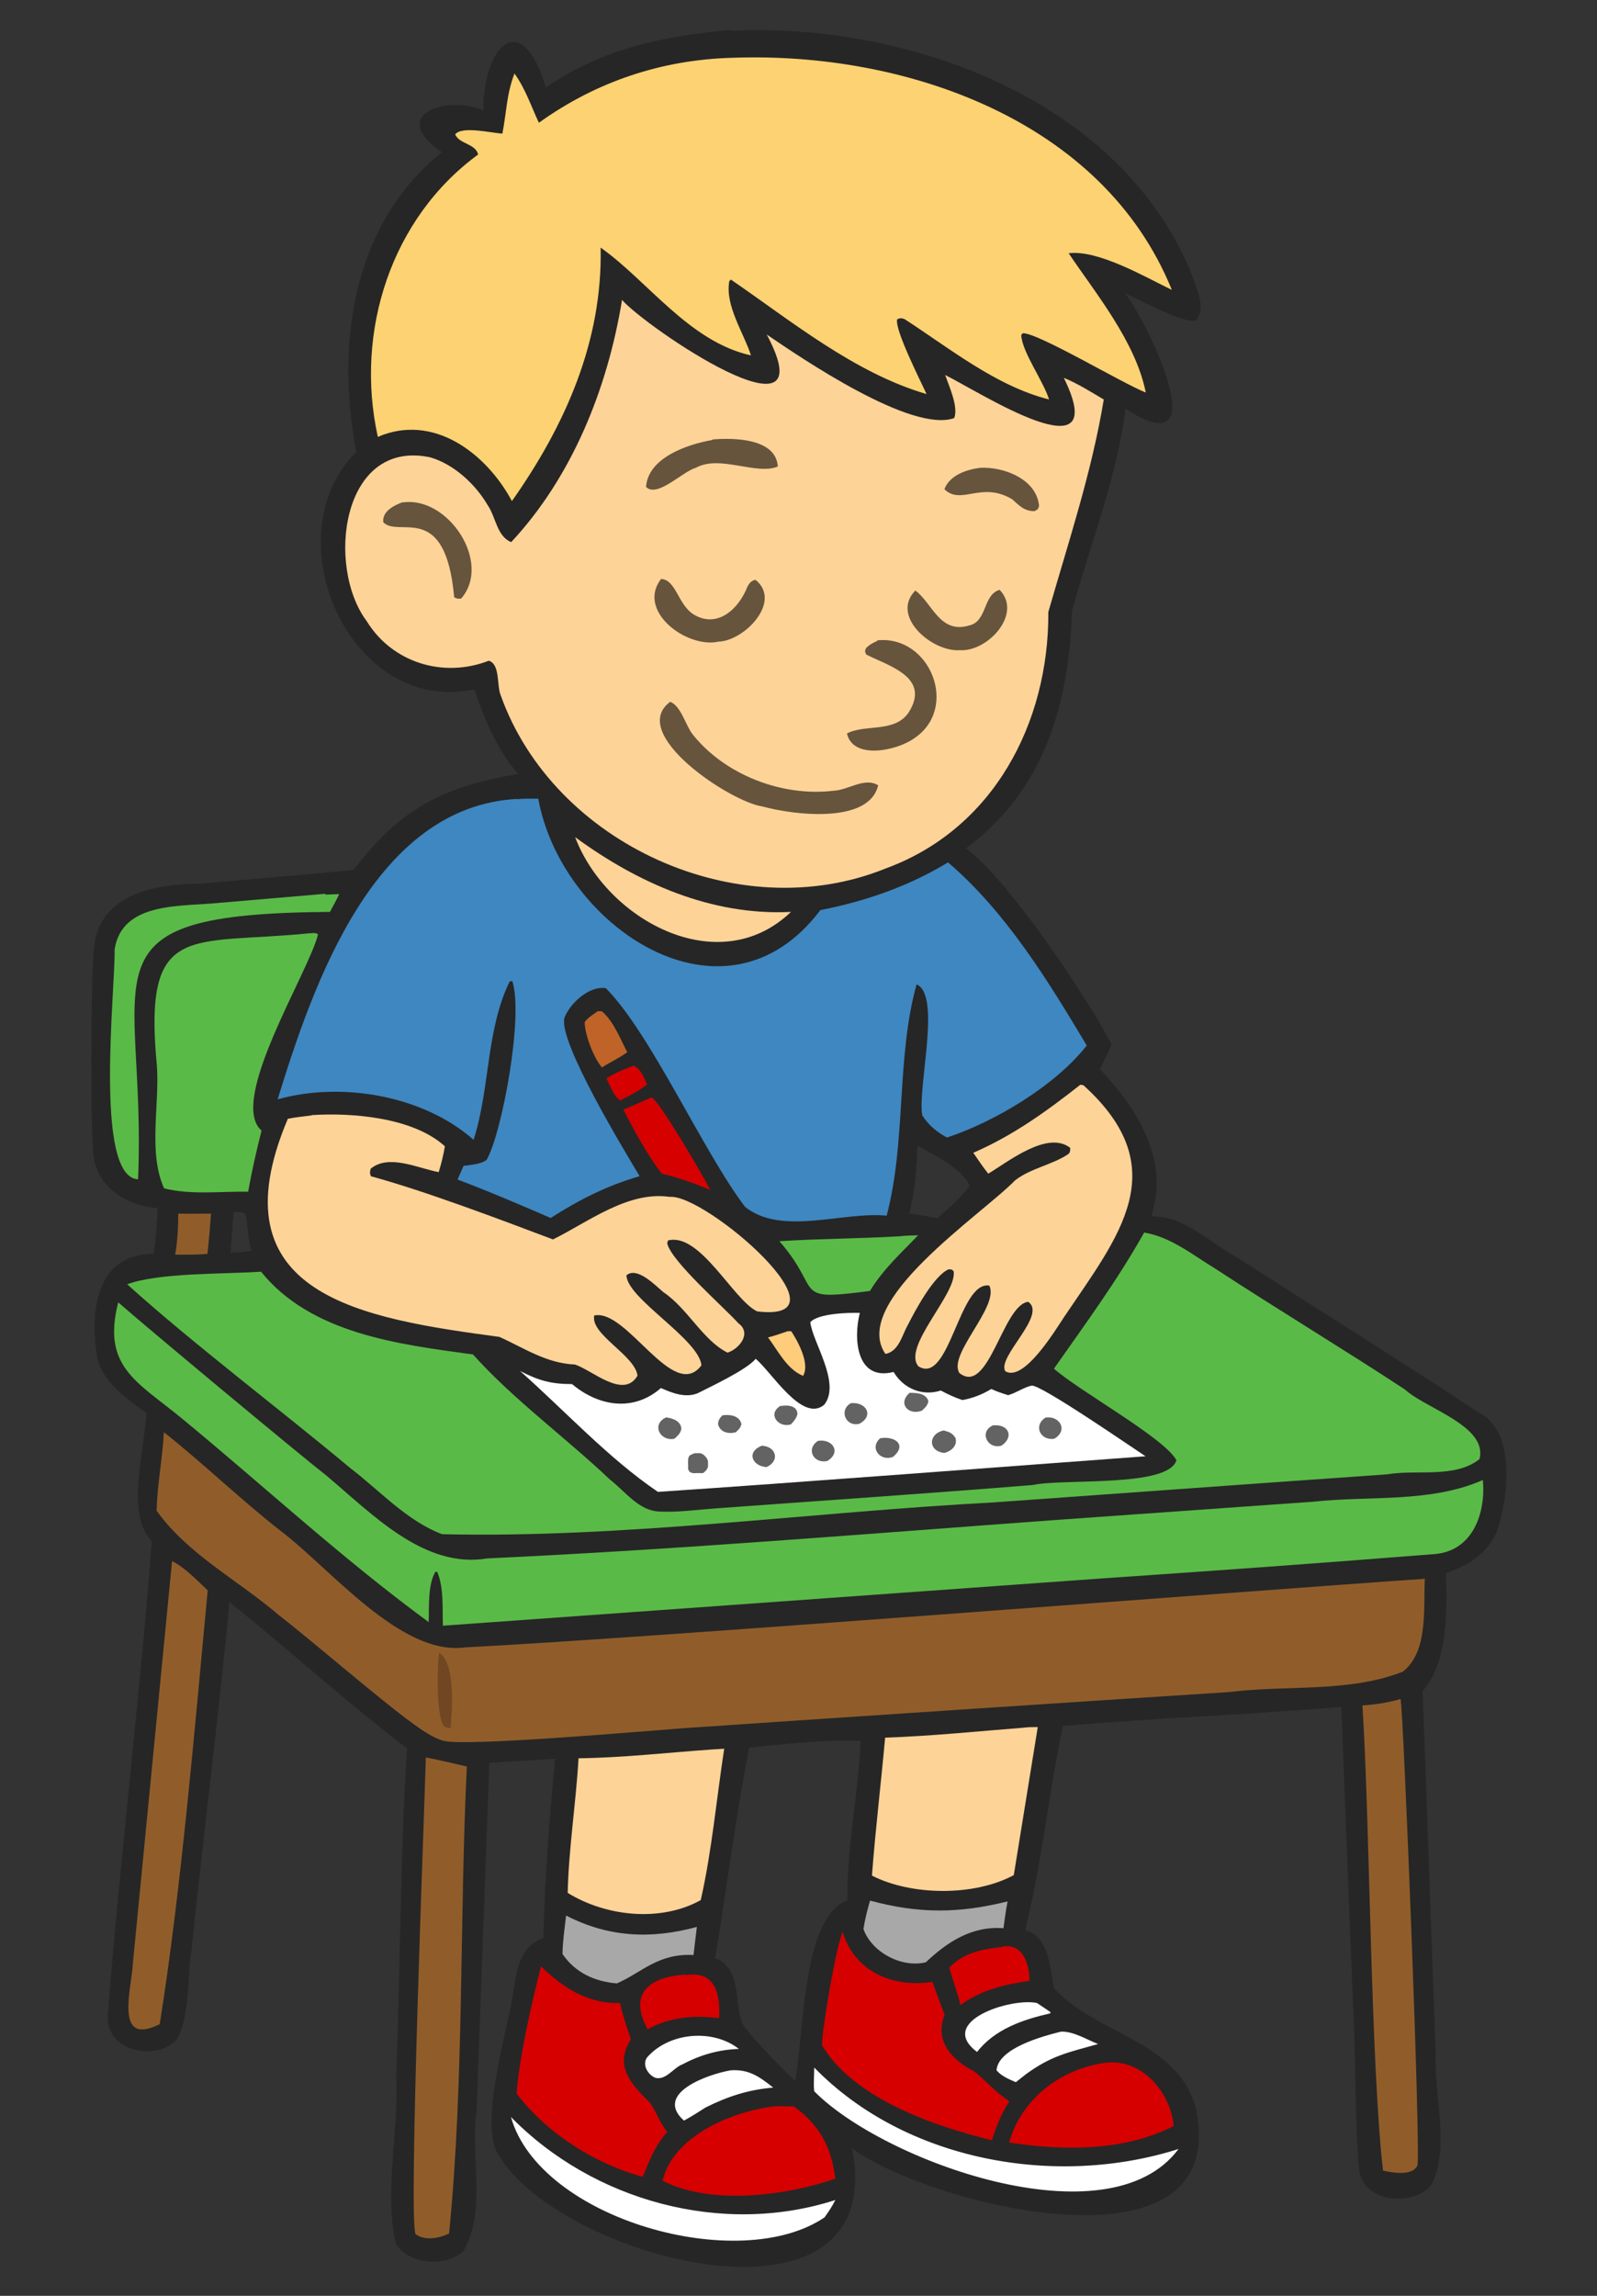 <?xml version="1.0" encoding="UTF-8"?>
<svg id="Layer_1" xmlns="http://www.w3.org/2000/svg" width="80" height="115" version="1.1" viewBox="0 0 80 115">
  <rect x="0" y="0" width="80" height="115" fill="#333333" stroke="none"/>
  <!-- Generator: Adobe Illustrator 29.4.0, SVG Export Plug-In . SVG Version: 2.1.0 Build 152)  -->
  <defs>
    <style>
      .st0 {
        fill: #fcd272;
      }

      .st1 {
        fill: #704722;
      }

      .st2 {
        fill: #d60000;
      }

      .st3 {
        fill: #5aba47;
      }

      .st4 {
        fill: #bf6328;
      }

      .st5 {
        fill: #636363;
      }

      .st6 {
        fill: #fff;
      }

      .st7 {
        fill: #3e87c1;
      }

      .st8 {
        fill: #262626;
      }

      .st9 {
        fill: #905d2a;
      }

      .st10 {
        fill: #fecc7a;
      }

      .st11 {
        opacity: .6;
      }

      .st12 {
        fill: #a8a8a8;
      }

      .st13 {
        fill: #fed398;
      }
    </style>
  </defs>
  <path class="st6" d="M25.155,106.041l1.481,3.287,4.907,2.649,4.919.997,4.415-.869,1.396-1.837-.428-3.631c-1.19-1.042-4.255-3.949-5.439-5.076l-3.503.203-7.747,4.277Z"/>
  <path class="st6" d="M40.336,104.959l3.389,2.766,7.633,2.458,6.124-.236,2.136-2.374-1.367-3.811-6.124-4.145-9.513,2.763c-2.009.277-2.369,1.323-2.279,2.58Z"/>
  <polygon class="st6" points="32.546 75.169 22.606 65.998 47.057 64.844 58.151 73.289 32.546 75.169"/>
  <path class="st8" d="M36.652,1.539c8.88-.409,19.529,3.466,23.058,12.233.218.685.713,1.618.22,2.273-.594.22-2.842-1.046-3.565-1.343,1.153,1.474,4.665,8.785.013,5.774-.406,3.393-1.783,6.837-2.674,10.114-.153,4.671-1.4,9.02-5.309,11.897,2.17,1.641,6.007,7.389,7.285,9.817-.168.426-.375.84-.581,1.253,1.845,1.932,3.5,4.564,2.584,7.311l.103.065c1.582-.005,2.91,1.388,4.263,2.105,4.012,2.567,8.047,5.1,12.026,7.712,1.925.983,1.465,4.352.891,6.02-.53,1.098-1.421,1.64-2.532,2.028.052,1.859.12,4.456-1.175,5.916.163,3.918.505,14.035.659,18.097-.101,2.074.753,4.822-.232,6.665-.989,1.096-3.455.839-3.604-.84-.203-2.108-.17-5.834-.297-7.996,0,0-.594-15.139-.594-15.139-4.645.386-9.313.557-13.951.956-.71,3.371-1.045,6.883-1.886,10.218,1.199.338,1.253,1.887,1.434,2.906,2.135,2.353,6.26,2.619,7.13,6.084,1.746,8.616-13.393,4.783-17.232,1.95,1.931,10.003-15.04,5.483-17.826.117-.698-1.486.336-5.322.658-6.924.349-1.285.167-3.235,1.705-3.72.058-2.993.303-6.011.581-8.991-1.098.078-2.196.129-3.294.207l-.633,17.387c-.338,2.307.529,5.074-.684,7.105-.936.761-2.668.641-3.359-.388-.614-2.683.16-5.658.013-8.435.19-4.615.225-11.853.543-16.392-3.044-2.335-5.912-4.933-8.9-7.337-.46,5.088-1.379,12.343-1.899,17.452-.239,1.462-.04,3.132-.723,4.457-1.088,1.163-3.646.561-3.462-1.253.479-6.524,1.731-17.189,2.196-23.704-1.33-1.307-.346-4.582-.271-6.42-1.02-.762-2.183-1.511-2.48-2.842-.336-2.268-.056-5.108,2.842-5.128.129-.762.155-1.524.207-2.286-1.486-.118-2.952-.966-3.203-2.545-.181-.904-.142-9.326,0-10.321.135-2.877,3.1-3.395,5.426-3.397,2.532-.235,5.067-.424,7.595-.685,2.364-3.1,4.469-4.159,8.241-4.805-1.059-1.214-1.692-2.726-2.196-4.237-6.236,1.327-10.166-7.655-5.916-11.897-1.033-5.397-.209-11.385,4.289-15.01-2.715-1.844.152-2.875,2.08-2.106-.036-3.126,1.895-5.248,3.126-1.137,2.868-1.963,5.916-2.584,9.301-2.881l.013.039ZM33.113,69.524c-1.382,1.209-3.119.927-4.457-.194-1.059,0-1.679-.181-2.609-.659,2.264,2.005,4.425,4.372,6.911,6.058,6.713-.447,17.759-1.294,24.427-1.783-.71-.465-5.296-3.63-5.71-3.539-.4.09-.762.362-1.175.478-.284-.09-.568-.181-.84-.31-.478.284-.904.452-1.447.555-.388-.129-.723-.284-1.085-.478-.931.301-1.875-.103-2.364-.93-1.86.473-2.026-1.65-1.692-2.958-.575-.017-2.089.024-2.48.465.103.995,1.55,3.049.698,4.134-1.101.931-2.643-1.651-3.436-2.299-.447.553-2.323,1.427-2.919,1.731-.616.239-1.266-.019-1.834-.271h.013ZM37.531,87.544c-.687,3.484-1.121,7.036-1.705,10.541,1.418.564.881,2.316,1.421,3.384.764.984,1.704,1.886,2.584,2.777.447-2.262.327-8.246,2.622-9.055-.04-2.647.54-5.34.659-7.983-1.8-.087-3.747.152-5.58.323v.013ZM41.315,111.053c.207-.284.375-.543.53-.853-5.661,1.829-12.131.051-16.25-4.159,1.438,5.118,11.465,7.945,15.734,5.012h-.013ZM51.378,103.91c1.305-.956,2.131-1.098,3.63-1.524-.568-.22-1.24-.646-1.86-.62-.911.228-3.144.823-3.229,1.938.258.297.607.439.969.594l.491-.388h0ZM48.575,59.409c-.297-.831-1.873-1.612-2.622-2.015-.026,1.124-.116,2.299-.413,3.397.478.039.93.142,1.408.233.574-.514,1.165-1.001,1.628-1.628v.013ZM34.133,103.432c.917-.491,1.834-.762,2.881-.801-1.321-1.03-3.51-.824-4.599.426-.265.366.044.874.413,1.021.502.135.869-.442,1.292-.646h.013ZM11.541,62.755c.347-.042.723-.013,1.059-.116-.213-.595-.153-1.235-.31-1.821-.194-.142-.349-.116-.581-.103-.065.672-.116,1.356-.155,2.028l-.013.013ZM48.924,102.812c.893-1.175,2.335-1.654,3.694-1.963v-.065c-.233-.155-.452-.31-.672-.452-1.288-.279-5.053.919-2.997,2.454l-.026.026ZM40.786,103.587c0,.388-.039.775,0,1.163,3.413,3.479,14.729,7.63,18.252,2.894-6.13,1.951-13.663.622-18.24-4.069l-.013.013ZM35.348,105.564c1.111-.555,2.144-.891,3.384-.995-.685-.543-1.214-.93-2.131-.865-1.083.182-3.882,1.141-2.338,2.519.375-.207.723-.426,1.085-.659Z"/>
  <path class="st13" d="M31.136,14.999c1.203,1.396,10.385,7.614,7.273,1.757,1.752,1.196,7.266,4.951,9.391,4.185.22-.568-.258-1.589-.452-2.157,1.688.832,8.436,5.208,5.942.142.698.284,1.343.698,2.002,1.085-.597,3.626-1.766,7.123-2.777,10.644.032,5.557-2.751,10.881-8.164,12.853-7.346,2.975-16.626-1.235-19.273-8.693-.198-.48-.018-1.551-.594-1.718-2.25.876-4.817.12-6.11-1.977-2.054-2.731-1.274-9.143,3.165-8.215,1.188.336,2.286,1.356,2.893,2.403.408.587.452,1.553,1.175,1.847,3.045-3.26,4.828-7.684,5.555-12.143l-.026-.013Z"/>
  <path class="st11" d="M33.565,35.15c.555.207.775,1.188,1.137,1.641,1.62,2.032,4.496,3.132,7.066,2.816.724-.028,1.539-.691,2.222-.271-.453,1.959-4.249,1.489-5.8,1.059-1.578-.217-6.784-3.646-4.612-5.245h-.013Z"/>
  <path class="st11" d="M43.938,32.076c2.663-.282,4.139,3.414,1.834,4.922-.852.599-3.037,1.081-3.345-.258.9-.478,2.392-.019,3.087-1.046,1.119-1.757-.951-2.319-2.118-2.906-.078-.168-.078-.155-.013-.323.181-.181.336-.258.568-.362l-.013-.026Z"/>
  <path class="st11" d="M33.087,29.001c.788,0,.865,1.318,1.692,1.796,1.19.693,2.245-.328,2.661-1.408.116-.207.181-.284.401-.349,1.356,1.079-.538,3.057-1.847,3.1-1.581.351-4.118-1.52-2.881-3.139h-.026Z"/>
  <path class="st11" d="M35.696,22.013c1.082-.09,3.177-.057,3.268,1.356-1.066.45-2.928-.607-4.108.065-.658.173-1.934,1.525-2.493.956.099-1.472,2.091-2.137,3.32-2.351l.013-.026Z"/>
  <path class="st11" d="M45.837,29.57c.853.597,1.227,2.219,2.726,1.757.896-.207.678-1.547,1.511-1.782,1.165,1.204-.601,3.121-2.002,3.023-1.376.096-3.499-1.709-2.209-2.997h-.026Z"/>
  <path class="st11" d="M20.195,25.165c2.269-.309,4.462,3.027,2.906,4.818-.181.013-.194.013-.349-.065-.439-4.883-2.777-2.945-3.552-3.759-.064-.549.541-.849.982-1.008l.013.013Z"/>
  <path class="st11" d="M49.092,23.434c1.176-.069,2.834.561,2.958,1.899-.039.181-.078.194-.233.271-.504,0-.749-.271-1.111-.594-1.554-.93-2.549.322-3.397-.504.264-.707,1.106-.984,1.783-1.072h0Z"/>
  <path class="st0" d="M36.691,2.895c8.604-.32,18.552,3.091,22.011,11.626-1.299-.625-3.69-2.024-5.167-1.834,1.35,2.013,3.346,4.412,3.862,6.975-1.163-.452-5.4-2.997-6.162-2.971l-.078.09c.041.854,1.111,2.305,1.395,3.229-2.666-.671-5.01-2.586-7.247-4.03-.155-.052-.22-.052-.362.013-.142.504,1.201,3.152,1.473,3.746-3.613-1.051-6.819-3.692-9.804-5.735l-.078.078c-.222,1.233.719,2.576,1.085,3.72-3.09-.682-5.169-3.728-7.531-5.4.1,4.69-1.77,8.903-4.444,12.698-1.284-2.393-3.931-4.418-6.717-3.216-1.171-5.3.683-10.969,5.025-14.145-.129-.549-.96-.527-1.15-1.008.336-.436,1.839-.064,2.364-.039.207-1.046.207-1.989.607-3.01.543.762.827,1.615,1.214,2.454h.026c2.858-2.047,6.129-3.145,9.675-3.242h0Z"/>
  <path class="st7" d="M25.892,40.033c.362-.039.723-.026,1.072-.026,1.152,6.371,9.327,11.954,14.132,5.58,2.251-.439,4.43-1.194,6.394-2.39,2.917,2.499,4.993,5.904,6.95,9.171-1.576,2.015-4.612,3.824-7.001,4.612-.504-.271-.93-.62-1.24-1.111-.244-1.429.968-6.015-.284-6.562-1.027,3.7-.506,7.822-1.498,11.587-2.199-.217-5.256,1.025-7.092-.439-2.096-2.753-4.722-8.684-6.975-10.955-.837-.136-1.81.762-2.08,1.498-.284,1.214,2.984,6.601,3.772,7.919-1.653.478-3.023,1.175-4.457,2.093-1.55-.672-3.087-1.331-4.663-1.925l.297-.685c.336-.052.891-.078,1.163-.31.772-1.365,1.858-7.225,1.279-8.952l-.129.026c-1.186,2.403-.978,5.356-1.808,7.931-2.518-2.228-6.615-2.926-9.817-2.028,1.786-5.79,4.835-14.665,12-15.049l-.013.013Z"/>
  <path class="st3" d="M57.359,61.747c1.321.232,2.433,1.144,3.552,1.821,2.893,1.898,6.605,4.147,9.468,6.033,1.047.961,4.164,1.833,3.734,3.488-1.235.978-3.144.504-4.638.763,0,0-6.226.439-6.226.439l-13.525.969c-9.101.48-18.491,1.8-27.579,1.589-1.782-.675-3.129-2.194-4.625-3.333-3.394-2.842-7.893-6.24-11.148-9.184,1.576-.594,4.883-.504,6.704-.633,2.506,3.111,6.91,3.642,10.618,4.147,2.018,2.255,4.651,4.168,6.859,6.265.762.586,1.428,1.552,2.454,1.602.93.052,1.912-.09,2.829-.155,5.137-.378,10.817-.758,15.914-1.175,1.493-.33,6.787.139,7.182-1.24-.596-1.113-4.919-3.495-6.136-4.586,1.566-2.23,3.181-4.43,4.521-6.82l.039.013Z"/>
  <path class="st9" d="M8.234,71.758c1.953,1.554,3.81,3.346,5.787,4.896,2.478,1.857,6.044,6.308,9.262,5.865,8.738-.437,38.898-2.811,48.092-3.436-.078,1.483.184,3.64-1.098,4.65-2.682,1.061-5.82.664-8.668,1.021-6.744.429-20.528,1.345-27.308,1.808-1.963.142-11.031.943-12.091.633-.517-.142-1.072-.53-1.498-.84-1.709-1.233-5.038-4.136-6.743-5.451-2.023-1.743-4.552-3.031-6.123-5.232.026-1.305.297-2.609.362-3.914h.026Z"/>
  <path class="st1" d="M21.991,82.79c.848.472.65,2.937.581,3.772-.155,0-.22-.026-.349-.103-.388-.646-.31-2.894-.233-3.669Z"/>
  <path class="st3" d="M5.921,65.235c1.361,1.199,8.848,7.436,10.463,8.706,2.312,1.945,4.881,4.651,8.035,4.12,9.551-.442,19.116-1.243,28.651-1.937,0,0,12.737-.904,12.737-.904,2.799-.306,5.847.073,8.474-1.085.156,1.654-.501,3.533-2.377,3.707-5.529.439-11.057.84-16.586,1.214l-33.133,2.377c-.026-.84.052-1.925-.284-2.7h-.09c-.388.646-.31,1.77-.336,2.519-4.314-3.16-8.266-6.828-12.401-10.231-2.225-1.827-3.973-2.564-3.152-5.787Z"/>
  <path class="st13" d="M15.622,55.857c2.03-.134,5.089.122,6.665,1.563-.078.452-.181.865-.31,1.292-1.026-.185-2.502-.929-3.41-.168-.039.181-.052.207.013.375,2.685.732,6.432,2.148,9.12,3.165,1.757-.865,3.759-2.441,5.852-2.131,1.758-.174,9.297,6.327,4.379,5.736-1.195-.561-2.864-3.976-4.469-3.553l-.039.142c.194.891,2.816,3.178,3.565,4.004.681.496.054,1.278-.543,1.473-1.232-.612-2.003-2.219-3.204-3.022-.409-.34-1.326-1.308-1.86-.853.023,1.163,3.616,3.186,3.759,4.508-1.413,1.882-3.733-2.86-5.374-2.493-.194.956,2.028,1.976,2.17,3.01-.697,1.212-2.293-.294-3.139-.555-1.419-.062-2.51-.806-3.772-1.383-6.847-.923-14.367-2.061-10.605-10.928.388-.078.801-.116,1.188-.168l.013-.013Z"/>
  <path class="st5" d="M47.257,71.655c.039,0,.065,0,.103.026.233.052.375.142.504.349.113.387-.218.663-.555.749-.813-.08-.835-.937-.052-1.124h0Z"/>
  <path class="st5" d="M49.763,71.397c.764-.07,1.054.58.4,1.02-.737.19-1.129-.747-.388-1.033l-.013.013Z"/>
  <path class="st5" d="M52.36,71.009c.729-.118,1.167.643.452,1.059-.699.11-1.064-.663-.439-1.059h-.013Z"/>
  <path class="st5" d="M42.633,70.286c.759-.072,1.167.632.413,1.033-.681.169-1.036-.684-.426-1.033h.013Z"/>
  <path class="st5" d="M44.093,72.043c.708-.126,1.374.312.646.93-.637.257-1.208-.445-.646-.93Z"/>
  <path class="st5" d="M33.345,70.996c.336.039.757.17.788.568-.039.233-.181.349-.349.504-.711.143-1.164-.703-.439-1.059v-.013Z"/>
  <path class="st5" d="M40.992,72.172c.711-.11,1.171.572.452,1.008-.69.159-1.092-.606-.465-1.008h.013Z"/>
  <path class="st5" d="M38.151,72.417c.725.022.944.757.245,1.072-.74-.06-1.009-.771-.233-1.072h-.013Z"/>
  <path class="st5" d="M45.552,69.769c.347-.007.856.019.956.426-.065.245-.155.297-.323.465-.674.261-1.235-.356-.62-.891h-.013Z"/>
  <path class="st5" d="M39.119,70.428c.334-.061.828-.022.827.413-.065.22-.168.336-.323.504-.633.207-1.207-.53-.517-.93l.013.013Z"/>
  <path class="st5" d="M34.65,72.856c.013,0,.026-.013.052-.026.013,0,.026-.013.052-.026.013,0,.039,0,.052-.013.102.009.214-.019.31.013.013,0,.039,0,.052.026.013,0,.026.013.052.026.013,0,.026.013.039.026.028.015.041.048.078.078,0,.013.026.026.039.039.022.032.027.045.052.09,0,.013.013.026.026.052,0,.013,0,.039.013.052-.009.102.019.214-.013.31,0,.013,0,.039-.026.052,0,.013-.013.026-.026.052,0,.013-.013.026-.026.039-.015.028-.048.041-.078.078-.013,0-.026.026-.039.039-.069.052-.173.016-.271.026-.102-.01-.229.021-.336-.013,0,0-.013,0-.026-.013,0,0-.013,0-.026-.013,0,0-.013,0-.026-.013,0,0-.013,0-.026-.013l-.013-.013c-.012-.006-.019-.029-.026-.039,0,0,0-.013-.013-.026,0,0,0-.013-.013-.026,0,0,0-.013-.013-.026.011-.181-.022-.384.013-.568,0,0,0-.013.013-.026,0,0,0-.013.013-.026,0,0,0-.013.013-.026,0,0,0-.013.013-.026l.013-.013.013-.013s.013,0,.026-.013c0,0,.013,0,.026-.013,0,0,.013,0,.026-.013,0,0,.013,0,.026-.013l-.013.013Z"/>
  <path class="st5" d="M36.213,70.893c.365-.05.825.015.93.439-.065.22-.129.258-.284.413-.374.093-.79.003-.891-.413.026-.22.078-.284.233-.452l.013.013Z"/>
  <path class="st13" d="M54.104,54.333l.168.026c4.626,4.191,1.763,7.553-.969,11.613-.444.666-2.017,3.279-2.945,2.713-.426-.717,2.109-2.818,1.15-3.475-1.276.138-1.978,4.736-3.449,3.565-.592-.94,2.023-3.338,1.498-4.379-1.518-.249-1.993,5.017-3.552,4.043-.824-.977,1.929-3.622,1.77-4.754-.116-.129-.103-.09-.258-.103-.736.323-1.641,2.002-2.028,2.764-.302.52-.453,1.347-1.137,1.473-1.777-2.621,4.791-6.941,6.497-8.694.77-.603,1.858-.778,2.648-1.304.129-.103.103-.155.116-.323-1.14-.894-3.121.705-4.108,1.292-.271-.336-.504-.698-.749-1.046,1.989-.865,3.656-2.067,5.348-3.397v-.013Z"/>
  <path class="st3" d="M15.493,46.75c.168,0,.297-.052.439.052-.459,1.897-4.543,8.357-2.829,9.83-.258,1.008-.491,2.041-.672,3.061-1.385-.022-2.876.172-4.211-.168-.811-1.793-.216-4.182-.362-6.149-.692-7.272,1.621-6.022,7.635-6.627Z"/>
  <path class="st13" d="M51.314,86.536c.22-.026.452-.026.672-.026l-1.201,7.415c-1.974,1.067-5.117,1.04-7.105.026.173-2.311.452-4.603.659-6.911,2.325-.078,4.676-.323,7.001-.504h-.026Z"/>
  <path class="st13" d="M35.632,87.634l.646-.039c-.385,2.505-.616,5.116-1.175,7.583-2.017,1.118-4.75.819-6.665-.362.052-2.248.413-4.495.543-6.743,2.209-.026,4.457-.284,6.665-.439h-.013Z"/>
  <path class="st9" d="M21.345,88.034c.685.129,1.356.297,2.041.452-.379,7.77-.125,15.685-.891,23.394-.503.235-1.201.382-1.679.026-.362-.723.452-21.378.517-23.884l.013.013Z"/>
  <path class="st9" d="M70.16,85.115c.129.258,1.033,22.864.84,23.368-.278.531-1.238.348-1.718.245-.622-5.351-.666-17.748-1.033-23.303.659-.039,1.279-.142,1.925-.323l-.013.013Z"/>
  <path class="st2" d="M42.207,96.754c.558,1.925,2.413,2.84,4.508,2.519.181.555.4,1.098.607,1.653-.541,1.305.382,2.271,1.473,2.829.659.517.994.995,1.769,1.499-.413.633-.646,1.24-.878,1.951-2.896-.704-6.936-2.093-8.513-4.767.039-1.008.685-4.779,1.033-5.671v-.013Z"/>
  <path class="st2" d="M27.106,98.498c1.089,1.077,2.373,1.884,3.953,1.834.142.62.336,1.214.543,1.821-.857,1.354.031,2.253.956,3.178.336.478.491.995.865,1.46-.614.684-.889,1.422-1.227,2.248-2.384-.648-4.802-2.176-6.317-4.172.129-1.796.762-4.586,1.227-6.381v.013Z"/>
  <path class="st9" d="M8.608,78.191c.633.31,1.279.982,1.796,1.473-.653,6.917-1.324,14.959-2.403,21.727-2.316,1.16-1.401-1.789-1.343-3.062,0,0,1.963-20.151,1.963-20.151l-.013.013Z"/>
  <path class="st2" d="M38.629,105.525c.375-.039.762-.013,1.137-.013,1.309.95,1.873,2.033,2.08,3.617-2.546.879-6.278,1.334-8.655.104.536-2.232,3.39-3.417,5.451-3.708h-.013Z"/>
  <path class="st2" d="M55.344,103.329c1.834-.245,3.287,1.446,3.449,3.165-2.485,1.274-5.536,1.244-8.241.827.609-2.187,2.591-3.685,4.792-3.992h0Z"/>
  <path class="st3" d="M16.307,44.812l.685-.026c-.142.31-.31.607-.465.891-12.917.098-9.163,2.961-9.611,13.395-2.224-.101-1.13-9.549-1.176-11.497.356-2.445,3.39-2.15,5.245-2.351,0,0,5.296-.452,5.296-.452l.026.039Z"/>
  <path class="st13" d="M28.811,41.932c3.135,2.298,6.829,3.946,10.812,3.746-3.644,3.486-9.263.367-10.812-3.746h0Z"/>
  <path class="st12" d="M43.589,95.204c2.454.659,4.431.646,6.885.039-.09.439-.142.891-.207,1.343-1.583-.124-2.81.687-3.888,1.705-1.2.3-2.715-.495-3.126-1.667.078-.491.194-.956.336-1.434v.013Z"/>
  <path class="st12" d="M28.359,95.953c2.144,1.098,4.263,1.188,6.549.568l-.168,1.408c-1.779-.094-2.563.862-3.837,1.421-1.113-.09-2.092-.541-2.726-1.473.011-.65.108-1.287.181-1.925Z"/>
  <path class="st3" d="M45.036,61.928c.31-.039.646-.039.956-.052-.891.93-1.731,1.679-2.416,2.79-3.994.518-2.309.049-4.534-2.493,1.989-.129,4.004-.129,5.994-.245h0Z"/>
  <path class="st2" d="M34.379,98.937c1.454-.253,1.721.988,1.641,2.157-1.246-.16-2.462-.067-3.578.555-1.001-1.83.134-2.651,1.938-2.739v.026Z"/>
  <path class="st2" d="M32.648,54.979c.388.155,2.661,4.069,2.932,4.624-.787-.325-1.603-.616-2.428-.814-.736-.956-1.369-2.131-1.925-3.204.478-.207.956-.413,1.421-.62v.013Z"/>
  <path class="st2" d="M50.177,97.516c1.054-.221,1.396.856,1.395,1.705-1.247.176-2.436.466-3.462,1.214-.142-.633-.388-1.24-.555-1.873.672-.736,1.679-.943,2.635-1.033l-.013-.013Z"/>
  <path class="st4" d="M29.961,50.651h.181c.568.452.956,1.434,1.279,2.054-.383.286-.862.502-1.266.762-.404-.437-.881-1.696-.865-2.273.168-.233.439-.388.672-.555v.013Z"/>
  <path class="st9" d="M8.931,60.791c.543.013,1.098,0,1.641,0-.052.672-.103,1.343-.181,2.015-.543.052-1.085.039-1.615.039.116-.685.155-1.382.155-2.08v.026Z"/>
  <path class="st10" d="M39.455,66.682h.181c.336.509.95,1.633.594,2.235-.8-.318-1.249-1.245-1.757-1.925.336-.078.659-.207.982-.31Z"/>
  <path class="st2" d="M31.744,53.377c.362.181.517.594.672.943-.413.323-.878.568-1.343.801-.323-.181-.53-.788-.698-1.111.443-.256.885-.464,1.369-.633Z"/>
</svg>